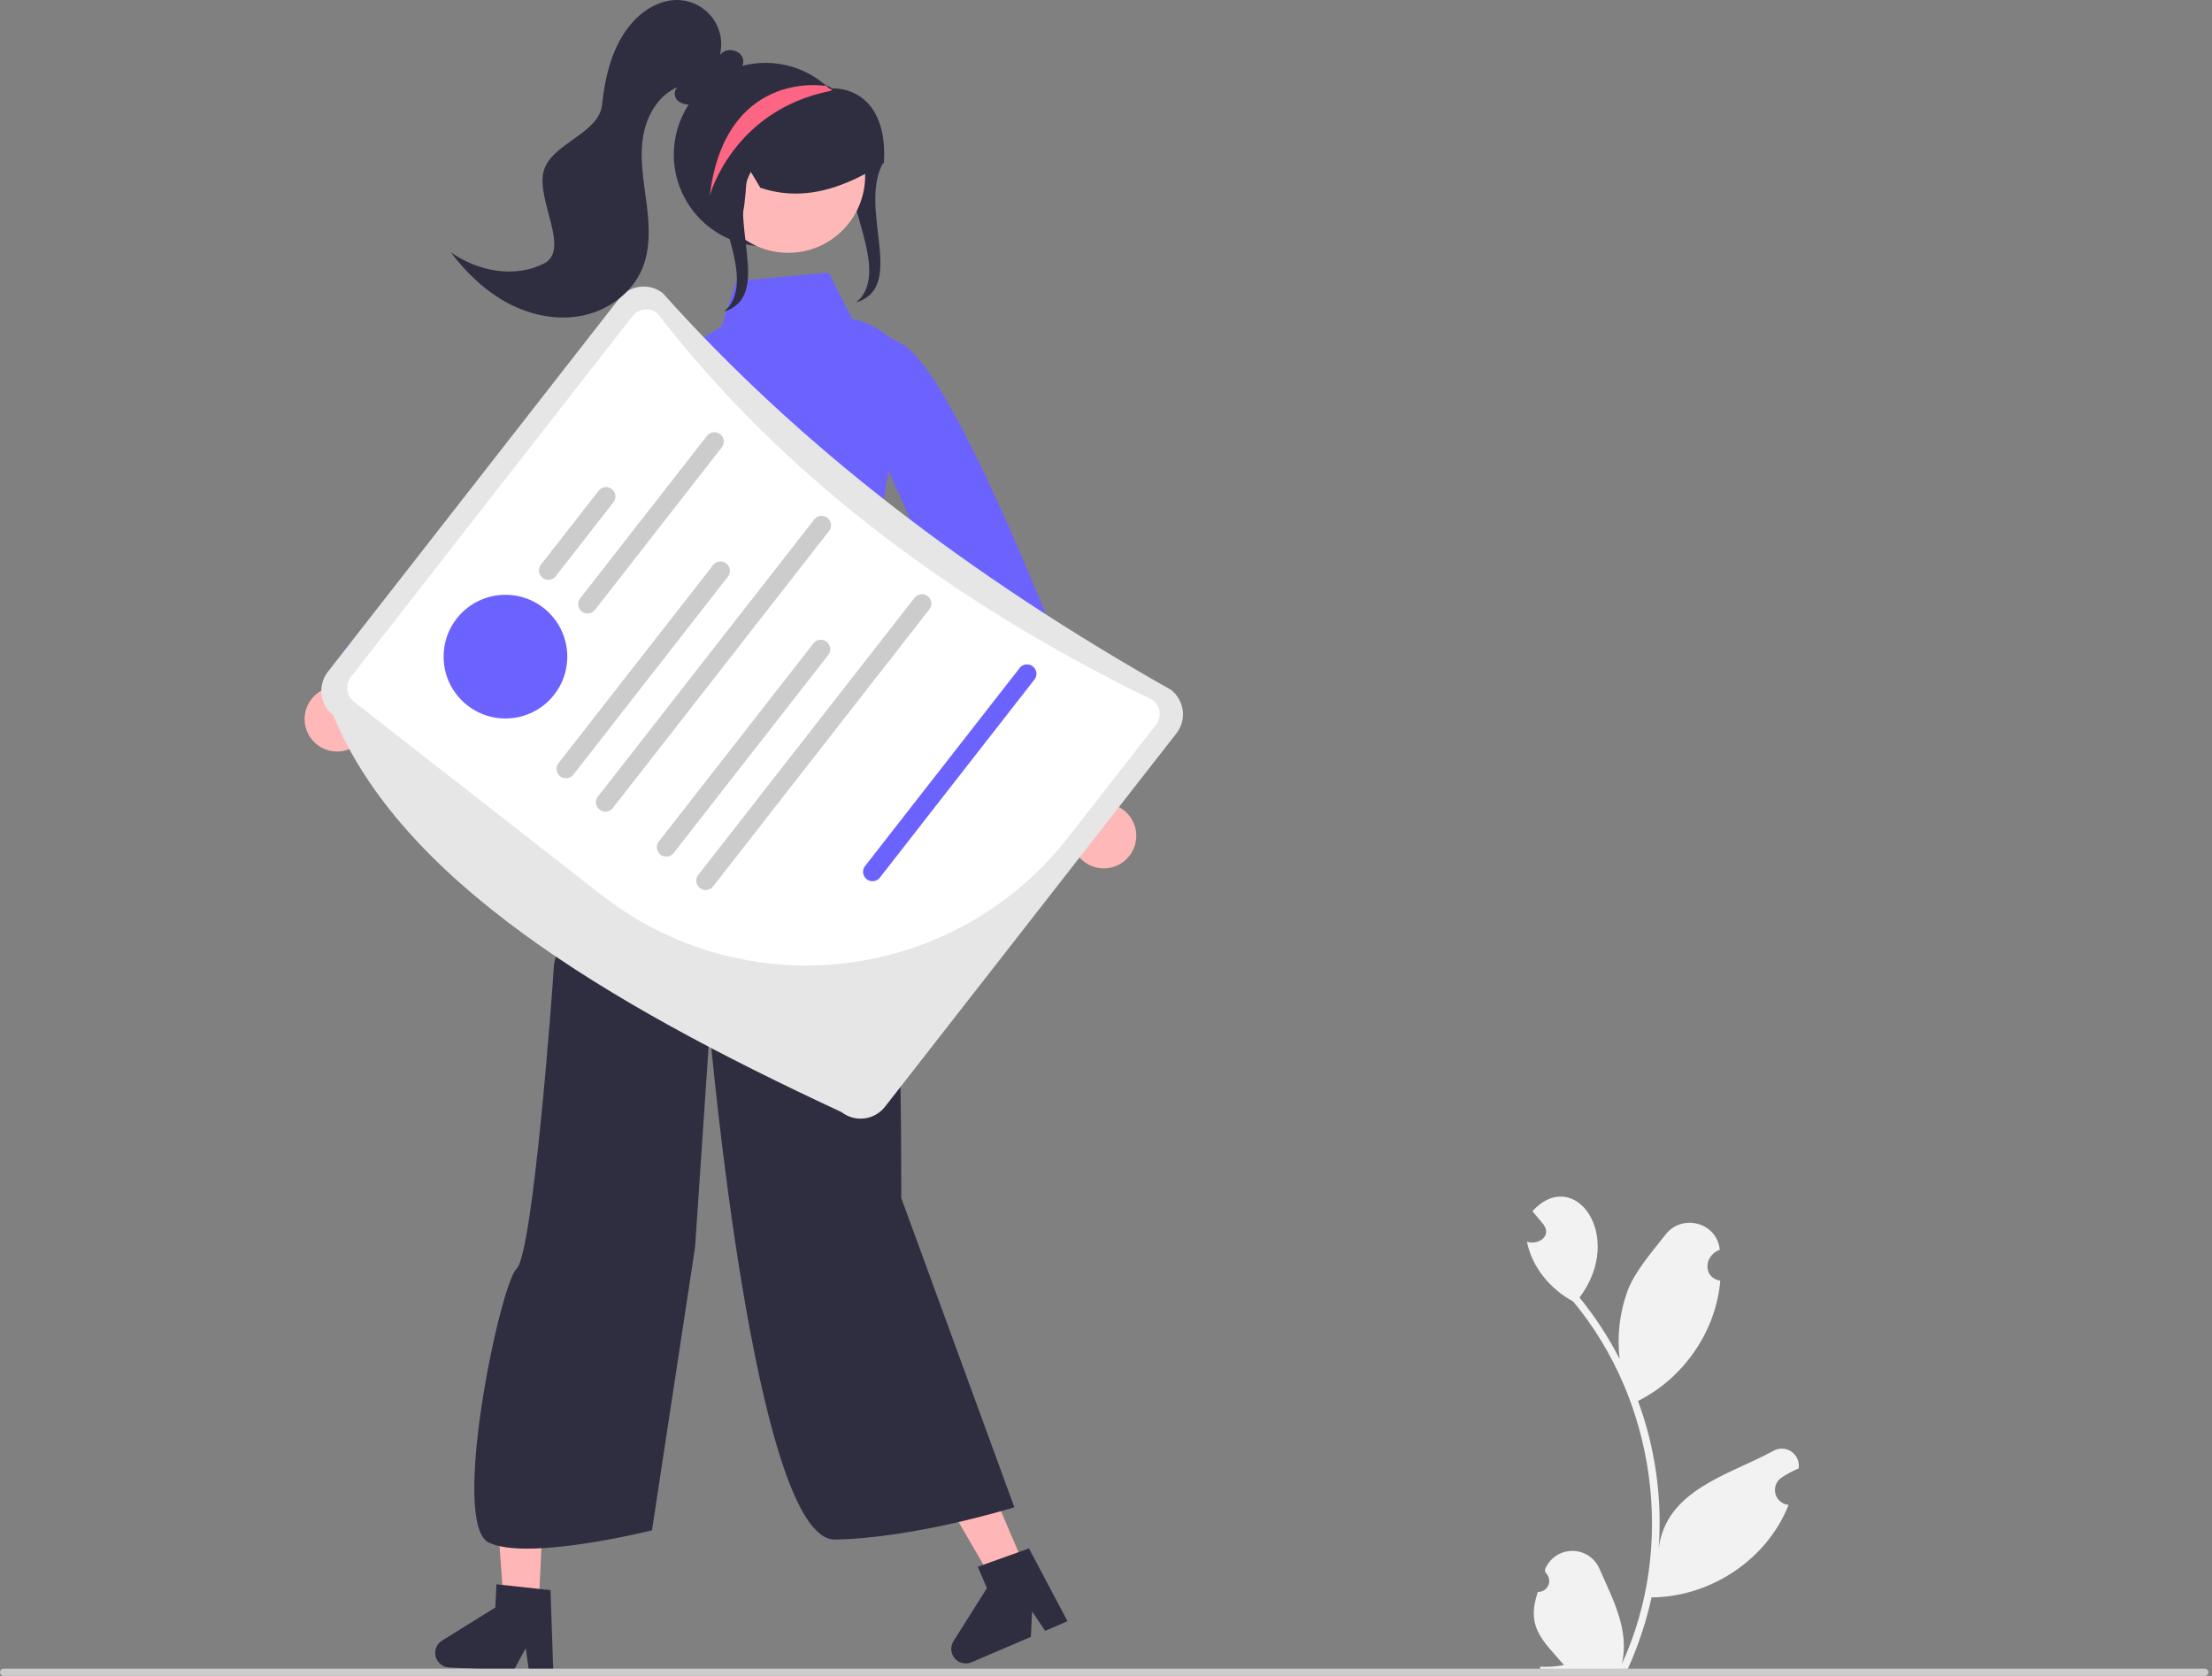 <svg width="198" height="150" viewBox="0 0 198 150" fill="none" xmlns="http://www.w3.org/2000/svg">
<rect x="0" y="0" width="198" height="150" fill="#808080" stroke="none"/>
<g clip-path="url(#clip0_319_258)">
<path d="M79.105 14.469C76.697 18.618 81.232 25.609 76.661 27.061L77.038 26.684C79.797 23.29 74.03 16.108 76.789 12.714C77.218 12.216 77.586 11.669 77.885 11.084" fill="#2F2E41"/>
<path d="M101.661 75.339C101.74 74.924 101.727 74.496 101.623 74.087C101.519 73.677 101.326 73.295 101.058 72.968C100.791 72.641 100.455 72.377 100.074 72.194C99.693 72.01 99.276 71.913 98.854 71.908L92.9 54.612L89.605 58.812L95.9 74.974C95.939 75.684 96.237 76.356 96.738 76.861C97.239 77.366 97.908 77.67 98.618 77.715C99.328 77.76 100.03 77.543 100.591 77.105C101.152 76.667 101.532 76.039 101.661 75.339Z" fill="#FFB8B8"/>
<path d="M75.492 33.579C75.492 33.579 75.306 27.318 80.905 30.904C86.504 34.491 98.694 68.09 98.694 68.09L92.628 71.372L78.856 40.625L75.492 33.579Z" fill="#6C63FF"/>
<path d="M92.01 140.89L89.214 142.084L83.275 131.869L87.402 130.106L92.01 140.89Z" fill="#FFB6B6"/>
<path d="M95.555 145.103L93.55 145.96L92.383 144.22L92.276 146.504L86.958 148.777C86.703 148.886 86.42 148.91 86.15 148.847C85.88 148.784 85.638 148.636 85.458 148.425C85.278 148.214 85.171 147.951 85.151 147.674C85.131 147.398 85.2 147.122 85.348 146.888L88.341 142.14L87.523 140.227L92.104 138.585L95.555 145.103Z" fill="#2F2E41"/>
<path d="M48.183 144.354L45.146 144.206L44.273 132.422L48.756 132.641L48.183 144.354Z" fill="#FFB6B6"/>
<path d="M49.529 149.694L47.351 149.588L47.063 147.513L45.967 149.52L40.191 149.238C39.914 149.224 39.648 149.123 39.434 148.948C39.219 148.773 39.065 148.534 38.996 148.265C38.926 147.997 38.944 147.713 39.047 147.456C39.151 147.199 39.333 146.981 39.569 146.835L44.337 143.875L44.438 141.796L49.276 142.323L49.529 149.694Z" fill="#2F2E41"/>
<path d="M137.657 142.477C137.858 142.484 138.057 142.43 138.226 142.32C138.395 142.211 138.526 142.052 138.602 141.866C138.678 141.68 138.694 141.474 138.65 141.278C138.605 141.082 138.501 140.904 138.352 140.769C138.326 140.671 138.308 140.6 138.282 140.502C138.47 140.011 138.8 139.588 139.23 139.286C139.66 138.984 140.17 138.818 140.695 138.808C141.221 138.798 141.737 138.945 142.178 139.23C142.619 139.516 142.965 139.926 143.171 140.409C144.36 143.121 145.893 145.926 145.173 148.932C150.019 138.403 148.213 125.379 140.818 116.484C138.787 115.391 137.13 113.429 136.682 111.137C137.685 111.466 138.924 110.641 138.162 109.595C137.833 109.195 137.5 108.799 137.17 108.399C140.93 104.318 145.516 110.633 141.387 116.132C142.771 117.834 143.974 119.676 144.975 121.628C144.728 119.548 144.979 117.438 145.706 115.474C146.445 113.642 147.848 112.093 149.081 110.504C150.58 108.568 153.712 109.424 153.94 111.861C152.543 112.335 152.381 114.359 153.985 114.621C153.609 119.161 150.685 123.359 146.622 125.387C148.17 129.602 148.801 134.099 148.474 138.577C149.145 133.34 154.747 132.018 158.651 129.902C158.899 129.739 159.189 129.652 159.486 129.652C159.783 129.652 160.073 129.738 160.322 129.899C160.57 130.061 160.767 130.292 160.886 130.563C161.006 130.835 161.045 131.135 160.997 131.428C160.457 131.653 159.941 131.931 159.457 132.259C159.23 132.415 159.057 132.637 158.961 132.895C158.865 133.153 158.852 133.434 158.922 133.7C158.992 133.966 159.143 134.204 159.354 134.381C159.565 134.558 159.826 134.666 160.1 134.689C158.169 139.602 153.087 142.938 147.835 142.97C147.351 145.168 146.64 147.309 145.713 149.36L137.918 149.435C137.89 149.348 137.864 149.259 137.838 149.173C138.56 149.211 139.284 149.161 139.993 149.024C138.063 146.782 136.576 145.643 137.657 142.477Z" fill="#F2F2F2"/>
<path d="M55.854 67.757C55.854 67.757 49.679 84.586 49.579 86.469C49.479 88.353 47.718 112.168 46.241 113.552C44.764 114.936 40.248 136.389 43.762 138.067C47.276 139.745 58.361 136.965 58.361 136.965L62.217 111.624L63.527 92.209C63.527 92.209 67.515 137.927 74.749 137.793C81.982 137.658 90.797 134.904 90.797 134.904L80.672 107.217C80.672 107.217 80.816 74.438 78.469 67.827C76.122 61.216 55.854 67.757 55.854 67.757Z" fill="#2F2E41"/>
<path d="M74.178 24.398L65.908 25.155L64.576 29.245C64.576 29.245 57.655 33.046 59.187 34.773C60.72 36.5 58.844 48.137 58.844 48.137L59.268 57.583C59.268 57.583 58.813 64.127 57.452 65.635C56.09 67.143 52.528 70.84 55.045 69.071C63.87 62.869 79.295 68.103 79.295 68.103L77.091 54.605C77.091 54.605 82.097 32.508 80.121 30.641C78.146 28.775 76.282 28.539 76.282 28.539L74.178 24.398Z" fill="#6C63FF"/>
<path d="M30.722 67.211C31.138 67.133 31.531 66.966 31.875 66.72C32.219 66.474 32.504 66.156 32.712 65.787C32.919 65.419 33.043 65.01 33.075 64.589C33.108 64.167 33.047 63.744 32.898 63.348L46.846 51.514L41.736 49.972L28.968 61.711C28.32 62.005 27.803 62.527 27.515 63.178C27.226 63.828 27.186 64.562 27.402 65.24C27.619 65.918 28.076 66.493 28.688 66.856C29.3 67.219 30.023 67.345 30.722 67.211Z" fill="#FFB8B8"/>
<path d="M66.147 36.256C66.147 36.256 68.895 30.628 62.316 31.589C55.736 32.55 30.786 58.143 30.786 58.143L34.962 63.633L60.177 41.291L66.147 36.256Z" fill="#6C63FF"/>
<path d="M55.432 26.709L29.346 60.128C28.895 60.708 28.692 61.443 28.782 62.173C28.872 62.902 29.247 63.566 29.826 64.019C35.884 78.728 54.007 89.635 75.327 99.535C75.906 99.987 76.642 100.19 77.371 100.1C78.101 100.01 78.765 99.635 79.218 99.055L105.304 65.636C105.755 65.056 105.958 64.321 105.869 63.592C105.779 62.862 105.403 62.198 104.824 61.745C86.933 51.643 71.556 39.938 59.323 26.229C58.743 25.778 58.008 25.575 57.279 25.665C56.549 25.755 55.885 26.13 55.432 26.709Z" fill="#E6E6E6"/>
<path d="M103.473 64.876L95.532 75.049C90.682 81.225 83.585 85.231 75.79 86.192C67.996 87.152 60.138 84.989 53.933 80.175L31.681 62.806C31.351 62.549 31.137 62.171 31.086 61.756C31.034 61.341 31.149 60.922 31.406 60.592L56.613 28.299C56.871 27.97 57.249 27.756 57.664 27.706C58.079 27.655 58.497 27.771 58.827 28.028C70.084 42.563 85.151 53.875 103.2 62.664C103.529 62.921 103.743 63.299 103.794 63.714C103.845 64.128 103.729 64.546 103.473 64.876Z" fill="white"/>
<path d="M54.912 44.952L49.741 51.577C49.603 51.753 49.402 51.867 49.181 51.894C48.96 51.921 48.737 51.859 48.562 51.722C48.386 51.585 48.272 51.384 48.245 51.163C48.217 50.942 48.279 50.719 48.416 50.543L53.587 43.918C53.655 43.831 53.739 43.758 53.835 43.704C53.931 43.649 54.037 43.614 54.147 43.601C54.256 43.587 54.367 43.595 54.474 43.625C54.58 43.654 54.68 43.704 54.767 43.772C54.854 43.84 54.927 43.925 54.981 44.021C55.036 44.117 55.071 44.223 55.084 44.332C55.097 44.442 55.089 44.553 55.06 44.659C55.03 44.766 54.98 44.865 54.912 44.952Z" fill="#CCCCCC"/>
<path d="M64.611 40.038L53.255 54.587C53.187 54.674 53.103 54.747 53.007 54.801C52.911 54.855 52.805 54.891 52.695 54.904C52.586 54.917 52.475 54.909 52.368 54.88C52.262 54.85 52.163 54.8 52.075 54.732C51.989 54.664 51.916 54.58 51.861 54.484C51.807 54.388 51.772 54.282 51.758 54.173C51.745 54.063 51.753 53.952 51.783 53.846C51.812 53.739 51.862 53.64 51.93 53.553L63.286 39.004C63.354 38.917 63.438 38.844 63.535 38.789C63.631 38.735 63.737 38.7 63.846 38.686C63.956 38.672 64.067 38.681 64.174 38.71C64.28 38.739 64.38 38.789 64.467 38.858C64.554 38.925 64.627 39.01 64.681 39.106C64.736 39.202 64.77 39.308 64.784 39.418C64.797 39.528 64.789 39.639 64.759 39.745C64.73 39.852 64.68 39.951 64.611 40.038Z" fill="#CCCCCC"/>
<path d="M45.243 64.305C48.3 64.305 50.778 61.827 50.778 58.77C50.778 55.713 48.3 53.235 45.243 53.235C42.186 53.235 39.708 55.713 39.708 58.77C39.708 61.827 42.186 64.305 45.243 64.305Z" fill="#6C63FF"/>
<path d="M65.214 51.537L51.267 69.406C51.121 69.554 50.926 69.643 50.719 69.657C50.511 69.671 50.306 69.608 50.143 69.48C49.979 69.352 49.868 69.168 49.831 68.964C49.794 68.759 49.833 68.549 49.942 68.371L63.889 50.502C64.035 50.354 64.23 50.265 64.437 50.251C64.644 50.237 64.85 50.3 65.013 50.428C65.177 50.556 65.288 50.74 65.325 50.944C65.362 51.149 65.323 51.359 65.214 51.537Z" fill="#CCCCCC"/>
<path d="M74.263 47.457L54.795 72.397C54.649 72.546 54.454 72.635 54.247 72.649C54.04 72.662 53.835 72.599 53.671 72.472C53.507 72.344 53.396 72.16 53.359 71.956C53.322 71.751 53.361 71.54 53.47 71.363L72.938 46.423C73.083 46.274 73.278 46.185 73.485 46.171C73.693 46.158 73.898 46.221 74.061 46.349C74.225 46.476 74.336 46.66 74.373 46.864C74.41 47.069 74.371 47.28 74.263 47.457Z" fill="#CCCCCC"/>
<path d="M74.195 58.547L60.247 76.415C60.102 76.564 59.907 76.653 59.699 76.667C59.492 76.68 59.287 76.617 59.123 76.49C58.959 76.362 58.848 76.178 58.811 75.974C58.774 75.769 58.814 75.558 58.922 75.381L72.87 57.512C73.016 57.364 73.21 57.275 73.418 57.261C73.625 57.247 73.83 57.31 73.994 57.438C74.158 57.566 74.269 57.75 74.306 57.954C74.343 58.158 74.303 58.369 74.195 58.547Z" fill="#CCCCCC"/>
<path d="M92.65 60.75L78.702 78.619C78.557 78.767 78.362 78.857 78.154 78.87C77.947 78.884 77.742 78.821 77.578 78.693C77.415 78.565 77.304 78.382 77.266 78.177C77.229 77.973 77.269 77.762 77.377 77.585L91.325 59.716C91.471 59.568 91.666 59.478 91.873 59.465C92.08 59.451 92.285 59.514 92.449 59.642C92.613 59.77 92.724 59.953 92.761 60.158C92.798 60.362 92.758 60.573 92.65 60.75Z" fill="#6C63FF"/>
<path d="M83.243 54.467L63.776 79.407C63.63 79.556 63.435 79.645 63.228 79.659C63.02 79.672 62.815 79.609 62.651 79.481C62.488 79.354 62.377 79.17 62.34 78.966C62.303 78.761 62.342 78.55 62.45 78.373L81.918 53.433C82.064 53.284 82.259 53.195 82.466 53.181C82.673 53.168 82.878 53.231 83.042 53.358C83.206 53.486 83.317 53.67 83.354 53.874C83.391 54.079 83.352 54.29 83.243 54.467Z" fill="#CCCCCC"/>
<path d="M60.313 13.84C60.312 15.184 60.642 16.509 61.273 17.696C61.904 18.884 62.816 19.898 63.931 20.651C65.045 21.403 66.327 21.87 67.664 22.012C69.001 22.153 70.353 21.964 71.6 21.461C72.847 20.958 73.952 20.157 74.817 19.128C75.682 18.098 76.281 16.872 76.561 15.557C76.842 14.242 76.796 12.878 76.426 11.585C76.057 10.292 75.376 9.11 74.442 8.142L74.403 8.102C74.337 8.033 74.271 7.964 74.202 7.899C74.202 7.899 74.202 7.899 74.201 7.898C74.201 7.898 74.2 7.898 74.2 7.898C74.2 7.897 74.2 7.897 74.199 7.897C74.199 7.896 74.199 7.896 74.199 7.895C74.114 7.817 74.028 7.738 73.94 7.662C72.752 6.621 71.291 5.945 69.729 5.714C68.168 5.482 66.572 5.706 65.135 6.358C63.697 7.009 62.477 8.062 61.622 9.389C60.767 10.716 60.313 12.261 60.313 13.84Z" fill="#2F2E41"/>
<path d="M70.552 22.629C74.356 22.629 77.44 19.545 77.44 15.74C77.44 11.936 74.356 8.852 70.552 8.852C66.747 8.852 63.663 11.936 63.663 15.74C63.663 19.545 66.747 22.629 70.552 22.629Z" fill="#FFB8B8"/>
<path d="M63.208 17.576C62.535 14.542 63.508 11.142 65.63 9.117C66.697 8.118 68.024 7.441 69.459 7.163C70.894 6.884 72.378 7.017 73.741 7.544C73.915 7.614 74.088 7.691 74.258 7.771L74.337 7.808V7.82C74.352 7.83 74.368 7.841 74.383 7.853C74.415 7.883 74.454 7.904 74.497 7.916C75.095 7.9 75.689 8.011 76.242 8.241C76.794 8.471 77.291 8.816 77.701 9.251C78.769 10.41 79.272 12.282 79.118 14.523L79.113 14.593L79.053 14.63C78.245 15.142 77.406 15.605 76.541 16.015C73.517 17.437 70.757 17.7 68.103 16.819L68.055 16.803L66.941 14.937C66.712 16.224 66.835 20.494 65.523 20.725L63.237 17.705L63.208 17.576Z" fill="#2F2E41"/>
<path d="M48.708 23.574C51.052 22.364 48.037 17.973 48.643 15.405C49.249 12.838 53.611 12.012 53.889 9.389C54.167 6.765 54.821 4.06 56.552 2.069C57.658 0.797 59.288 -0.142 60.966 0.018C61.533 0.072 62.083 0.247 62.577 0.533C63.071 0.818 63.497 1.206 63.827 1.672C64.157 2.137 64.383 2.667 64.49 3.228C64.596 3.788 64.581 4.365 64.444 4.918C64.922 4.241 66.158 4.388 66.465 5.158C66.737 5.843 66.135 6.672 65.428 6.733C64.502 7.876 63.443 9.089 61.992 9.319C61.761 9.373 61.521 9.372 61.29 9.319C61.059 9.266 60.843 9.161 60.659 9.012C60.318 8.684 60.291 8.029 60.696 7.784C58.873 8.508 57.805 10.479 57.535 12.421C57.264 14.363 57.638 16.328 57.885 18.273C58.131 20.219 58.238 22.265 57.475 24.072C56.574 26.206 54.499 27.736 52.234 28.227C49.97 28.717 47.559 28.238 45.509 27.157C43.459 26.077 41.75 24.428 40.354 22.579C42.759 24.287 46.086 24.927 48.708 23.574Z" fill="#2F2E41"/>
<path d="M67.261 15.295C64.853 19.444 69.388 26.435 64.817 27.887L65.194 27.51C67.953 24.117 62.186 16.934 64.945 13.54C65.374 13.042 65.742 12.495 66.041 11.911" fill="#2F2E41"/>
<path d="M63.53 17.513C63.53 17.513 65.57 9.897 74.317 8.139C74.327 8.135 74.36 8.122 74.403 8.102C74.429 8.086 74.462 8.07 74.495 8.053C74.396 7.997 74.301 7.948 74.202 7.899L74.201 7.898L74.2 7.898L74.199 7.897L74.199 7.895C74.114 7.817 74.028 7.738 73.939 7.662L73.69 7.672C73.69 7.672 64.913 6.282 63.53 17.513Z" fill="#FD6584"/>
<path d="M1.45893e-06 149.672C-0 149.715 0.008 149.758 0.025 149.798C0.041 149.838 0.065 149.874 0.096 149.904C0.126 149.935 0.162 149.959 0.202 149.975C0.242 149.992 0.285 150 0.328 150H197.355C197.442 150 197.525 149.966 197.586 149.904C197.648 149.843 197.682 149.759 197.682 149.672C197.682 149.585 197.648 149.502 197.586 149.44C197.525 149.379 197.442 149.344 197.355 149.344H0.328C0.285 149.344 0.242 149.353 0.202 149.369C0.162 149.386 0.126 149.41 0.096 149.44C0.065 149.471 0.041 149.507 0.025 149.547C0.008 149.587 -0 149.629 1.45893e-06 149.672Z" fill="#CCCCCC"/>
</g>
<defs>
<clipPath id="clip0_319_258">
<rect width="197.682" height="150" fill="white"/>
</clipPath>
</defs>
</svg>

